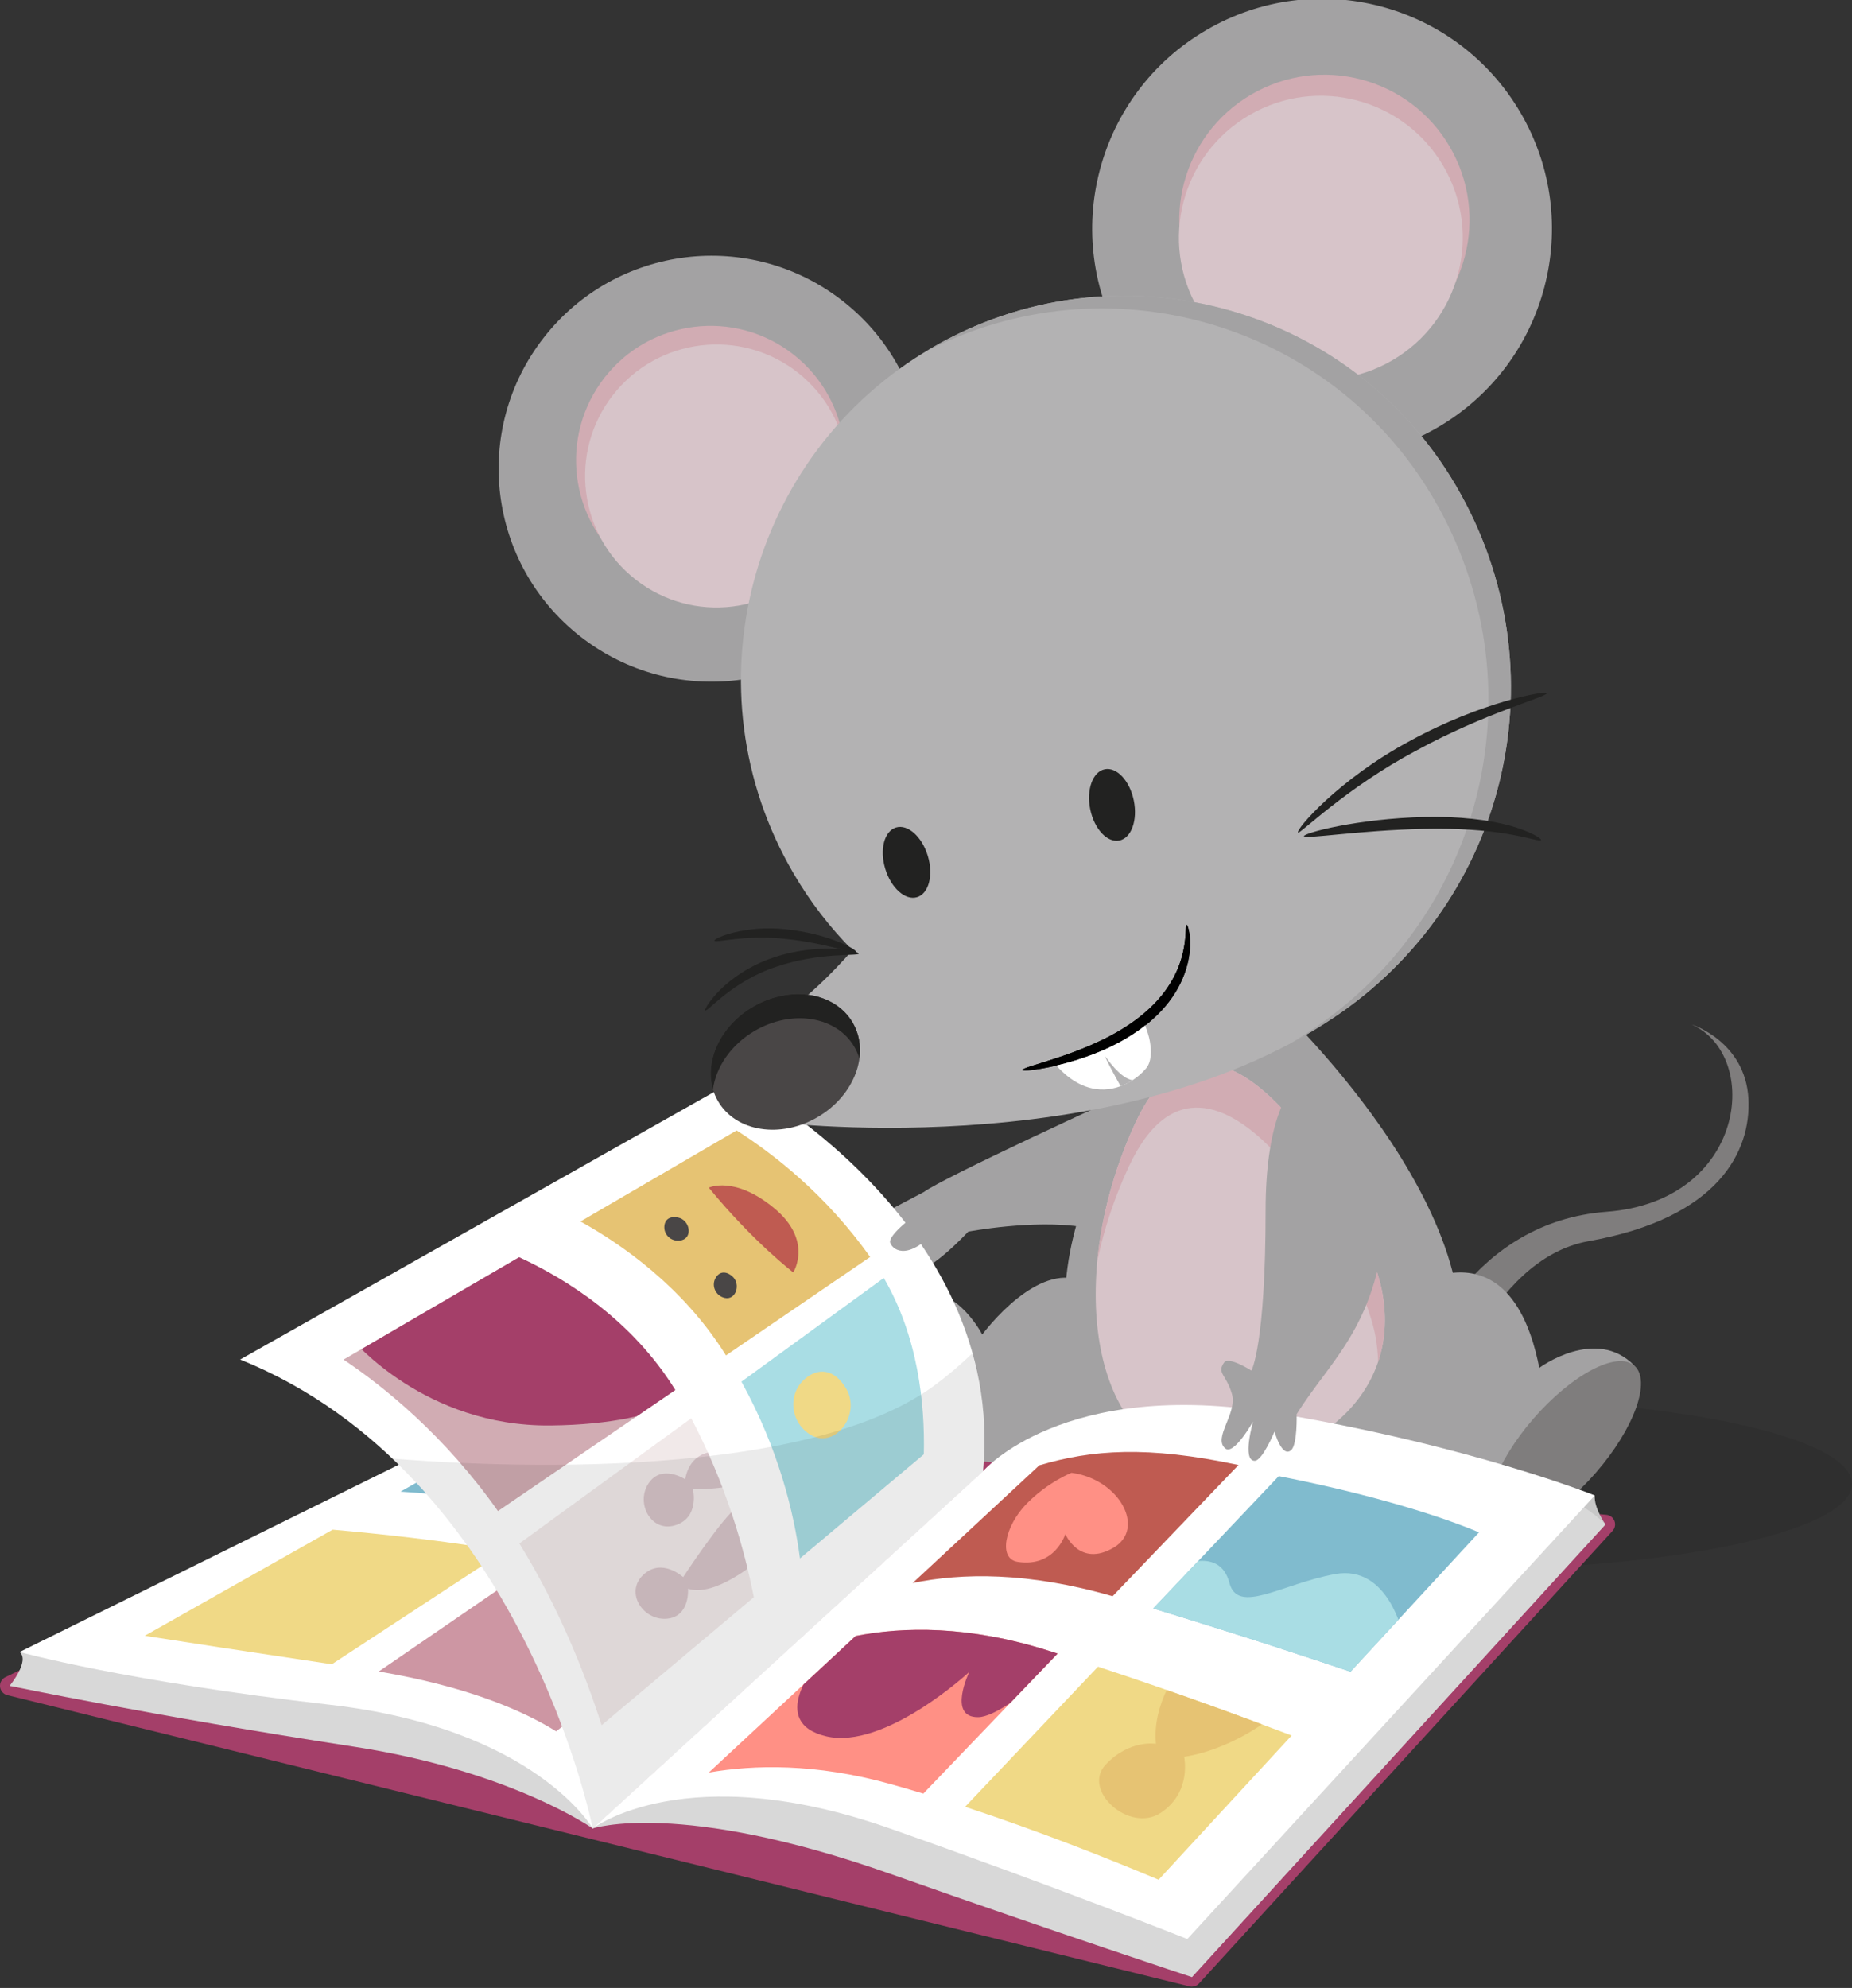 <?xml version="1.0" encoding="utf-8"?>
<!-- Generator: Adobe Illustrator 16.0.0, SVG Export Plug-In . SVG Version: 6.00 Build 0)  -->
<!DOCTYPE svg PUBLIC "-//W3C//DTD SVG 1.1//EN" "http://www.w3.org/Graphics/SVG/1.1/DTD/svg11.dtd">
<svg version="1.1" id="Layer_1" xmlns="http://www.w3.org/2000/svg" xmlns:xlink="http://www.w3.org/1999/xlink" x="0px" y="0px"
	 width="192.622px" height="206.717px" viewBox="0 0 192.622 206.717" enable-background="new 0 0 192.622 206.717"
	 xml:space="preserve">
<rect x="0" y="0" width="192.622" height="206.717" fill="#333333" stroke="none"/>
<g>
	<path opacity="0.08" d="M111.299,149.172c1.579,0,3.122,0.033,4.617,0.094c7.568-2.354,20.282-3.898,34.693-3.898
		c23.203,0,42.013,4.006,42.013,8.943c0,4.939-18.81,8.943-42.013,8.943c-14.411,0-27.125-1.543-34.693-3.896
		c-1.495,0.061-3.038,0.094-4.617,0.094c-13.334,0-24.145-2.303-24.145-5.141S97.965,149.172,111.299,149.172z"/>
	<g>
		<g>
			<path fill="#A3A2A3" d="M91.816,128.426c-0.056-0.768,0.164-2.314,0.164-2.314l4.107-2.16c2.1-1.533,19.413-9.488,22.771-11.002
				c3.721,0.176-4.727,11.064-6.264,14.641c-5.12-0.809-11.889,0.479-11.889,0.479s-4.348,4.74-6.328,4.322
				c-1.974-0.42,0,0-1.137-1.176c-0.758-0.791,2.44-2.92,2.44-2.92S91.904,129.689,91.816,128.426z"/>
		</g>
		<g>
			<path fill="#A3A2A3" d="M102.159,138.77c2.292-2.969,7.716-8.404,11.804-4.613c-0.859,1.852,3.947,4.49,3.625,6.613
				c-0.602,3.953,2.256,8.521,3.708,11.449c-9.367-3.463-22.13,2.041-22.13,2.041c-0.889-8.594-5.115-19.781-5.115-19.781
				C99.091,132.717,102.159,138.77,102.159,138.77z"/>
			<path fill="#7F7D7D" d="M92.75,145.363c1.418,5.465,4.285,9.447,6.416,8.896c2.129-0.555,2.711-5.432,1.301-10.891
				c-1.417-5.459-4.285-9.439-6.416-8.891S91.342,139.902,92.75,145.363z"/>
		</g>
		<path fill="#A3A2A3" d="M122.945,107.586c0,0-16.578,18.268-11.062,35.391c6.053,18.77,32.051,15.383,38.282,2.977
			c8.578-17.109-17.285-41.379-17.285-41.379L122.945,107.586z"/>
		<path fill="#7F7D7D" d="M152.096,133.943c3.244-3.893,8.053-7.41,14.986-7.934c14.543-1.1,16.144-16.234,8.87-19.477
			c0,0,5.577,1.76,5.897,7.723c0.283,5.445-3.079,12.412-16.644,14.813c-5.223,0.926-9.079,5.395-11.396,9.52
			C153.357,137.027,152.773,135.473,152.096,133.943z"/>
		<g>
			<path fill="#D7C4C9" d="M143.777,134.455c2.381,13.318-12.394,19.881-20.875,17.154c-10.004-3.215-11.643-20.283-4.759-34.961
				C126.59,98.641,142.219,125.66,143.777,134.455z"/>
			<path fill="#D1ACB3" d="M143.074,139.041c-1.559-8.795-17.188-35.813-25.633-17.807c-1.515,3.229-2.615,6.572-3.307,9.857
				c0.449-4.697,1.782-9.695,4.009-14.443c8.446-18.008,24.075,9.012,25.634,17.807c0.478,2.672,0.264,5.072-0.449,7.178
				C143.315,140.801,143.234,139.938,143.074,139.041z"/>
		</g>
		<g>
			<path fill="#A3A2A3" d="M160.097,142.236c-0.78-3.967-3.089-11.871-10.957-9.48c-0.061,2.199,0.711,6.576,0,8.777
				c-1.321,4.102-2.296,6.65-5.106,8.773c2.811-2.123,11.494,8.307,11.494,8.307C160.521,150.754,169.98,142,169.98,142
				C165.969,137.877,160.097,142.236,160.097,142.236z"/>
			<path fill="#7F7D7D" d="M165.996,153.121c-3.997,4.588-8.678,7.047-10.469,5.492c-1.785-1.561,0.001-6.543,3.988-11.127
				c3.993-4.582,8.676-7.041,10.465-5.486C171.771,143.555,169.982,148.535,165.996,153.121z"/>
		</g>
		<g>
			<path fill="#A43F69" d="M167.912,158.15c-0.139-0.355-0.467-0.601-0.847-0.633l-111.658-9.551
				c-0.181-0.018-0.359,0.018-0.521,0.096L0.563,174.399c-0.379,0.184-0.603,0.585-0.558,1.004c0.044,0.419,0.346,0.766,0.755,0.866
				l122.963,30.287c0.079,0.02,0.159,0.029,0.239,0.029c0.277,0,0.546-0.115,0.738-0.325l43.018-47.072
				C167.976,158.907,168.051,158.504,167.912,158.15z"/>
			<path fill="#D8D8D8" d="M61.646,190.133c0,0-8.499-5.99-24.749-8.49C15.674,178.377,1,175.299,1,175.299l54.322-26.336
				c0,0,12.606-5.977,26.023-3.924c13.416,2.051,20.902,7.938,20.902,7.938L61.646,190.133z"/>
			<path fill="#D8D8D8" d="M1,175.299c0,0,2.137-2.572,1.043-3.518l18.322-1.695l-7.75,5.832L1,175.299z"/>
			<path fill="#C7C7C7" d="M166.98,158.514c0,0-1.199-1.678-1.115-3.012l-38.125,23.625l-4.25,22.5c0,0-0.234,1.182-0.063,2.125
				c0.162,0.891,0.535,1.834,0.535,1.834L166.98,158.514z"/>
			<path fill="#D8D8D8" d="M61.646,190.133c0,0,8.983-3.027,30.926,4.711c17.784,6.271,31.392,10.742,31.392,10.742l43.018-47.072
				c0,0-7.164-8.186-34.39-9.551c-22.325-1.121-30.343,4.014-30.343,4.014L61.646,190.133z"/>
			<path fill="#FFFFFF" d="M61.646,190.133c0,0-5.97-10.42-27.303-12.859c-21.333-2.438-32.3-5.492-32.3-5.492l53.322-26.336
				c0,0,12.563-2.459,25.98-0.406c13.416,2.051,20.902,7.938,20.902,7.938L61.646,190.133z"/>
			<path fill="#FFFFFF" d="M61.646,190.133c0,0,9.679-7.461,30.91,0c17.262,6.064,30.935,11.494,30.935,11.494l42.375-46.125
				c0,0-12.933-5.195-33.246-8.578c-22.049-3.674-30.371,6.053-30.371,6.053L61.646,190.133z"/>
			<g id="photos_back_3_">
				<path fill="#F0D986" d="M34.598,159.061l-19.543,11.035c4.063,0.637,10.241,1.586,19.457,2.963l17.989-11.787
					C45.882,160.166,39.192,159.465,34.598,159.061z"/>
				<path fill="#CD96A3" d="M56.594,162.014l-17.201,11.797c8.879,1.51,14.684,3.883,18.455,6.223l15.674-12.477
					c-1.998-1.135-4.664-2.313-8.24-3.42C62.662,163.324,59.687,162.621,56.594,162.014z"/>
				<path fill="#80BBCE" d="M72.764,147.994c-6.348-0.891-13.399-0.666-17.943-0.352l-13.164,7.467
					c4.482,0.27,11.061,1.008,17.234,2.02L72.764,147.994z"/>
				<path fill="#A43F69" d="M78.745,149.293c-0.828-0.264-1.7-0.49-2.597-0.689l-13.45,9.23c2.153,0.453,5.843,1.063,7.535,1.668
					c3.757,1.344,6.056,2.33,8.157,4.178l11.596-9.23C87.213,152.727,83.443,150.785,78.745,149.293z"/>
			</g>
			<path fill="#FFFFFF" d="M102.248,152.977l-40.603,37.156c0,0-7.217-36.873-36.666-48.764l51.735-29.201
				C76.715,112.168,104.674,126.842,102.248,152.977z"/>
			<g id="photos_front_3_">
				<path fill="#F0D986" d="M100.379,187.879c7.834,2.576,15.193,5.512,20.126,7.584l13.836-14.996
					c-4.856-1.846-12.081-4.5-20.139-7.158L100.379,187.879z"/>
				<g>
					<defs>
						<path id="SVGID_3_" d="M100.379,187.879c7.834,2.576,15.193,5.512,20.126,7.584l13.836-14.996
							c-4.856-1.846-12.081-4.5-20.139-7.158L100.379,187.879z"/>
					</defs>
					<clipPath id="SVGID_2_">
						<use xlink:href="#SVGID_3_"  overflow="visible"/>
					</clipPath>
					<path clip-path="url(#SVGID_2_)" fill="#E6C373" d="M122.82,173.309c0,0-3.02,3.695-2.592,8.027c0,0-2.736-0.5-5.238,2.166
						c-2.502,2.668,2.499,7.168,5.748,5c3.25-2.166,2.42-5.832,2.42-5.832s5.248-0.521,10.695-5.395S122.82,173.309,122.82,173.309z
						"/>
				</g>
				<path fill="#80BBCE" d="M140.461,173.832l13.371-14.492c-5.8-2.422-13.943-4.504-20.832-5.844l-13.055,13.76
					C129.084,170.049,135.991,172.318,140.461,173.832z"/>
				<g>
					<defs>
						<path id="SVGID_5_" d="M140.461,173.832l13.371-14.492c-5.8-2.422-13.943-4.504-20.832-5.844l-13.055,13.76
							C129.084,170.049,135.991,172.318,140.461,173.832z"/>
					</defs>
					<clipPath id="SVGID_4_">
						<use xlink:href="#SVGID_5_"  overflow="visible"/>
					</clipPath>
					<path clip-path="url(#SVGID_4_)" fill="#A9DDE4" d="M122.537,162.904c0,0,4.328-2.152,5.328,1.682
						c0.88,3.375,5.447,0.105,11-0.906s7.057,6.303,7.057,6.303l-6.189,5.578l-21.84-8.189L122.537,162.904z"/>
				</g>
				<path fill="#FF9085" d="M108.99,171.627c-8.312-2.615-15.054-2.477-19.991-1.51l-15.277,14.197
					c4.706-0.814,11.104-0.963,18.85,1.188c1.151,0.32,2.308,0.658,3.461,1.006L110,171.947
					C109.664,171.84,109.328,171.734,108.99,171.627z"/>
				<g>
					<defs>
						<path id="SVGID_7_" d="M108.99,171.627c-8.312-2.615-15.054-2.477-19.991-1.51l-15.277,14.197
							c4.706-0.814,11.104-0.963,18.85,1.188c1.151,0.32,2.308,0.658,3.461,1.006L110,171.947
							C109.664,171.84,109.328,171.734,108.99,171.627z"/>
					</defs>
					<clipPath id="SVGID_6_">
						<use xlink:href="#SVGID_7_"  overflow="visible"/>
					</clipPath>
					<path clip-path="url(#SVGID_6_)" fill="#A43F69" d="M84.957,173.002c0,0-5.154,6.084,0.954,7.543
						c6.108,1.457,14.898-6.684,14.898-6.684s-2.3,4.758,0.946,4.699c3.244-0.059,12.18-9.082,12.18-9.082l-6.588-2.107
						l-16.335-1.385L84.957,173.002z"/>
				</g>
				<path fill="#BF5B51" d="M115.718,165.986l13.095-13.65c-9.53-2.029-15.238-1.58-20.714,0.031l-13.177,12.246
					C100.037,163.553,106.935,163.445,115.718,165.986z"/>
				<path fill="#FF9085" d="M111.447,153.148c0,0-2.431,0.93-4.676,3.223c-2.244,2.295-2.997,5.723-0.916,6.041
					c3.896,0.596,4.949-2.896,4.949-2.896s1.481,3.523,5.043,1.402C119.177,158.936,116.441,153.813,111.447,153.148z"/>
				<path fill="#D1ACB3" d="M53.99,130.734l-18.258,10.643c4.314,2.898,10.568,7.971,16.06,15.752l18.441-12.588
					C65.726,137.256,58.918,133.012,53.99,130.734z"/>
				<path fill="#E6C373" d="M75.322,140.646c0.063,0.1,0.121,0.197,0.183,0.297l14.996-10.236
					c-4.589-6.477-10.059-10.721-13.888-13.158l-16.238,9.465C64.789,129.467,70.969,133.824,75.322,140.646z"/>
				<path fill="#F1E9E9" d="M71.893,147.479L54.018,160.5c4.179,6.764,6.902,13.746,8.554,18.895l15.832-13.307
					C77.432,161.16,75.541,154.422,71.893,147.479z"/>
				<g>
					<defs>
						<path id="SVGID_9_" d="M71.893,147.479L54.018,160.5c4.179,6.764,6.902,13.746,8.554,18.895l15.832-13.307
							C77.432,161.16,75.541,154.422,71.893,147.479z"/>
					</defs>
					<clipPath id="SVGID_8_">
						<use xlink:href="#SVGID_9_"  overflow="visible"/>
					</clipPath>
					<path clip-path="url(#SVGID_8_)" fill="#D7C4C9" d="M74.17,150.98c0,0-2.383-0.063-2.908,2.846c0,0-2.461-1.633-3.82,0.441
						s0.301,5.141,2.823,4.328c2.522-0.811,1.802-3.74,1.802-3.74s3.688,0.08,5.172-0.795C81.509,151.541,74.17,150.98,74.17,150.98
						z"/>
					<path clip-path="url(#SVGID_8_)" fill="#D7C4C9" d="M78.848,162.281c0,0-4.49,3.869-7.287,2.92c0,0,0.232,2.941-2.24,3.125
						s-4.349-2.756-2.415-4.568c1.933-1.813,4.146,0.24,4.146,0.24s4.253-6.488,5.738-7.361
						C81.064,154.125,78.848,162.281,78.848,162.281z"/>
				</g>
				<path fill="#A9DDE4" d="M83.203,162.055l12.881-10.826c0.125-5.254-0.596-12.234-4.164-18.34l-14.805,10.785
					C80.966,150.664,82.568,157.23,83.203,162.055z"/>
				<path fill="#F0D986" d="M88.006,144.393c-1.214-2.061-2.928-2.223-4.334-0.971c-1.742,1.549-1.513,4.377,0.536,5.717
					C86.777,150.818,89.618,147.127,88.006,144.393z"/>
				<path fill="#494646" d="M70.514,126.604c-0.923-0.184-1.42,0.277-1.42,1.018c0,0.918,0.889,1.59,1.818,1.34
					C72.079,128.646,71.738,126.846,70.514,126.604z"/>
				<path fill="#494646" d="M76.146,132.701c-0.723-0.602-1.379-0.436-1.734,0.213c-0.441,0.805,0.018,1.822,0.953,2.047
					C76.54,135.244,77.104,133.502,76.146,132.701z"/>
				<g>
					<defs>
						<path id="SVGID_11_" d="M53.99,130.734l-18.258,10.643c4.314,2.898,10.568,7.971,16.06,15.752l18.441-12.588
							C65.726,137.256,58.918,133.012,53.99,130.734z"/>
					</defs>
					<clipPath id="SVGID_10_">
						<use xlink:href="#SVGID_11_"  overflow="visible"/>
					</clipPath>
					<path clip-path="url(#SVGID_10_)" fill="#A43F69" d="M36.615,139.252c0,0,7.545,9.115,20.643,8.977s16.264-4.494,16.264-4.494
						L54.74,127.842L36.615,139.252z"/>
				</g>
				<path fill="#BF5B51" d="M73.722,123.502c0,0,2.644-1.285,6.769,2.107s2.014,6.703,2.014,6.703S78.328,129.127,73.722,123.502z"
					/>
			</g>
			<path opacity="0.08" d="M61.646,190.133l40.603-37.156c0.41-4.422-0.063-8.508-1.11-12.258c-1.168,1.121-2.427,2.207-3.799,3.236
				c-14.333,10.76-49.875,8.282-56.55,7.709C57.144,167.191,61.646,190.133,61.646,190.133z"/>
		</g>
		<g>
			<path fill="#A3A2A3" d="M116.863,35.833c6.656,11.4,21.297,15.254,32.695,8.596c11.406-6.66,15.248-21.305,8.59-32.705
				c-6.656-11.402-21.297-15.248-32.698-8.588C114.05,9.794,110.204,24.433,116.863,35.833z"/>
			<path fill="#D1ACB3" d="M124.712,30.474c4.202,7.199,13.446,9.631,20.646,5.422c7.199-4.201,9.626-13.445,5.421-20.646
				c-4.201-7.193-13.445-9.621-20.643-5.418C122.936,14.037,120.508,23.281,124.712,30.474z"/>
			<path fill="#D7C4C9" d="M124.63,32.158c4.115,7.043,13.151,9.414,20.188,5.305c7.039-4.109,9.415-13.145,5.303-20.189
				c-4.108-7.041-13.147-9.408-20.188-5.299C122.897,16.083,120.52,25.119,124.63,32.158z"/>
			<path fill="#A3A2A3" d="M60.354,66.181c9.632,7.537,23.544,5.84,31.083-3.789c7.543-9.633,5.852-23.551-3.781-31.09
				c-9.635-7.533-23.551-5.848-31.086,3.787C49.029,44.722,50.725,58.638,60.354,66.181z"/>
			<path fill="#D1ACB3" d="M65.277,58.88c6.088,4.76,14.866,3.691,19.631-2.391c4.762-6.08,3.692-14.873-2.393-19.631
				c-6.076-4.764-14.87-3.689-19.629,2.395C58.125,45.333,59.198,54.119,65.277,58.88z"/>
			<path fill="#D7C4C9" d="M66.101,60.261c5.941,4.656,14.536,3.607,19.192-2.344c4.652-5.945,3.607-14.539-2.338-19.193
				c-5.951-4.654-14.543-3.605-19.193,2.342C59.104,47.009,60.152,55.607,66.101,60.261z"/>
			<path fill="#B3B2B3" d="M79.686,116.598l-1.971-3.43c0,0,1.298-6.086,3.668-7.672c2.611-1.748,5.178-4.305,7.28-6.689
				c-2.327-2.346-4.404-5.02-6.146-8.012c-11.115-19.03-4.696-43.477,14.339-54.59c19.032-11.113,43.479-4.693,54.593,14.34
				c11.115,19.033,5.508,43.143-12.848,55.346C115.43,121.307,79.686,116.598,79.686,116.598z"/>
			<g>
				<path fill="#A3A2A3" d="M136.266,107.209c18.357-12.203,23.963-36.313,12.848-55.348
					c-10.784-18.471-34.127-25.059-52.893-15.273c0.211-0.129,0.421-0.258,0.636-0.383c19.032-11.113,43.479-4.693,54.593,14.34
					c11.115,19.033,5.508,43.143-12.848,55.346c-1.412,0.938-2.87,1.801-4.362,2.598
					C134.924,108.076,135.602,107.652,136.266,107.209z"/>
			</g>
			<path fill="#494646" d="M74.684,114.514c1.851,3.174,6.486,3.914,10.354,1.65c3.864-2.254,5.494-6.656,3.646-9.826
				c-1.855-3.176-6.494-3.912-10.354-1.658C74.463,106.938,72.826,111.332,74.684,114.514z"/>
			<path fill="#222221" d="M88.855,108.85c-1.855-3.18-6.493-3.916-10.355-1.658c-2.477,1.443-4.035,3.768-4.35,6.088
				c-0.883-3.006,0.795-6.621,4.18-8.6c3.859-2.254,8.498-1.518,10.354,1.658c0.665,1.139,0.878,2.438,0.7,3.738
				C89.259,109.652,89.084,109.24,88.855,108.85z"/>
			<g>
				<g>
					<path fill="#222221" d="M73.354,105.061c0.215,0.219,2.764-3.014,7.359-4.525c4.557-1.557,8.59-1.092,8.598-1.375
						c0.1-0.256-4.072-1.219-8.924,0.428c-2.398,0.811-4.311,2.17-5.475,3.326C73.748,104.09,73.258,104.988,73.354,105.061z"/>
				</g>
				<g>
					<path fill="#222221" d="M74.309,97.82c0.086,0.26,3.33-0.66,7.396-0.184c4.066,0.404,7.221,1.6,7.324,1.344
						c0.134-0.24-2.964-1.91-7.225-2.342C77.517,96.145,74.17,97.568,74.309,97.82z"/>
				</g>
				<g>
					<g>
						<path fill="#222221" d="M113.394,84.164c0.422,2.047,1.78,3.496,3.028,3.238c1.251-0.256,1.922-2.121,1.5-4.17
							c-0.42-2.049-1.775-3.497-3.025-3.241C113.646,80.25,112.973,82.117,113.394,84.164z"/>
					</g>
				</g>
				<g>
					<g>
						<path fill="#222221" d="M92.072,90.34c0.604,2,2.086,3.322,3.308,2.951C96.602,92.922,97.104,91,96.498,89
							c-0.602-2-2.082-3.322-3.306-2.951C91.971,86.416,91.467,88.338,92.072,90.34z"/>
					</g>
				</g>
				<g>
					<path fill="#222221" d="M160.277,87.354c0.088-0.137-1.061-0.902-3.239-1.498c-2.162-0.605-5.313-0.984-8.815-0.9
						c-7.02,0.156-12.657,1.676-12.603,1.992c0.035,0.344,5.649-0.607,12.504-0.758c3.423-0.082,6.479,0.15,8.633,0.52
						C158.915,87.064,160.182,87.527,160.277,87.354z"/>
				</g>
				<g>
					<path fill="#222221" d="M160.893,72.072c-0.005-0.287-6.738,0.867-14.186,4.938c-7.498,4-12.049,9.36-11.695,9.567
						c0.195,0.176,4.953-4.62,12.244-8.504C154.482,74.113,160.977,72.449,160.893,72.072z"/>
				</g>
			</g>
			<g>
				<path d="M106.343,111.258c0.015,0.07,0.373,0.074,1.013,0.002c0.637-0.076,1.555-0.227,2.674-0.492
					c1.118-0.266,2.438-0.648,3.863-1.209c1.422-0.561,2.954-1.305,4.422-2.328c1.469-1.02,2.715-2.238,3.605-3.529
					c0.897-1.289,1.424-2.633,1.666-3.787c0.246-1.16,0.225-2.125,0.135-2.771c-0.088-0.65-0.244-0.992-0.314-0.975
					c-0.073,0.016-0.059,0.367-0.1,0.988c-0.04,0.623-0.135,1.52-0.453,2.57c-0.313,1.049-0.865,2.242-1.733,3.4
					c-0.861,1.158-2.032,2.266-3.416,3.227c-1.384,0.965-2.833,1.705-4.188,2.297s-2.622,1.037-3.693,1.391
					s-1.951,0.613-2.557,0.811C106.662,111.049,106.328,111.184,106.343,111.258z"/>
				<path d="M106.343,111.258c0.015,0.07,0.373,0.074,1.013,0.002c0.637-0.076,1.555-0.227,2.674-0.492
					c1.118-0.266,2.438-0.648,3.863-1.209c1.422-0.561,2.954-1.305,4.422-2.328c1.469-1.02,2.715-2.238,3.605-3.529
					c0.897-1.289,1.424-2.633,1.666-3.787c0.246-1.16,0.225-2.125,0.135-2.771c-0.088-0.65-0.244-0.992-0.314-0.975
					c-0.073,0.016-0.059,0.367-0.1,0.988c-0.04,0.623-0.135,1.52-0.453,2.57c-0.313,1.049-0.865,2.242-1.733,3.4
					c-0.861,1.158-2.032,2.266-3.416,3.227c-1.384,0.965-2.833,1.705-4.188,2.297s-2.622,1.037-3.693,1.391
					s-1.951,0.613-2.557,0.811C106.662,111.049,106.328,111.184,106.343,111.258z"/>
				<path fill="#B3B2B3" d="M110.029,110.768c1.118-0.266,2.438-0.648,3.863-1.209c1.422-0.561,2.954-1.305,4.422-2.328
					c0.316-0.219,0.621-0.451,0.917-0.689c0.186,0.508,0.571,1.461,0.701,2.223c0.176,1.031,0.175,2.133-0.384,2.814
					c-1.272,1.563-5.41,4.311-9.529-0.508c-0.035-0.039-0.121-0.152-0.202-0.254C109.889,110.801,109.956,110.785,110.029,110.768z"
					/>
				<path fill="#FFFFFF" d="M110.029,110.768c1.118-0.266,2.438-0.648,3.863-1.209c1.422-0.561,2.954-1.305,4.422-2.328
					c0.275-0.189,0.538-0.389,0.797-0.594c0.183,0.5,0.393,1.115,0.483,1.637c0.175,1.033,0.173,2.133-0.386,2.813
					c-0.347,0.428-0.908,0.941-1.625,1.369c-0.1,0.059-0.201,0.119-0.311,0.174c-1.867,0.975-4.627,1.252-7.398-1.826
					C109.928,110.791,109.976,110.779,110.029,110.768z"/>
				<path fill="#B3B2B3" d="M115.049,109.979c1.316,1.789,2.203,2.285,2.756,2.338c-0.072,0.047-0.146,0.094-0.221,0.139
					c-0.1,0.059-0.201,0.119-0.311,0.174c-0.227,0.119-0.469,0.227-0.721,0.32C116.125,112.211,114.589,109.355,115.049,109.979z"/>
			</g>
		</g>
		<path fill="#A3A2A3" d="M95.484,126.111c0,0-3.223,2.311-2.889,3.145s2,1.855,5-1.572S95.484,126.111,95.484,126.111z"/>
		<path fill="#A3A2A3" d="M131.633,125.846c0-8.793,2.148-13.047,3.977-13.355c3.072-0.52,9.16,3.439,8.563,13.311
			c-0.726,12-5.718,15.461-9.312,21.252c0,0,0.094,3.172-0.579,3.748c-0.968,0.82-1.722-1.941-1.722-1.941s-1.252,3.039-2.064,3.041
			c-1.336,0.006-0.17-4.078-0.17-4.078s-1.992,3.531-2.879,2.801c-1.338-1.1,1.273-3.641,0.682-5.684
			c-0.593-2.043-1.603-2.139-0.812-3.26c0.474-0.678,2.84,0.84,2.84,0.84S131.633,139.906,131.633,125.846z"/>
	</g>
</g>
</svg>
